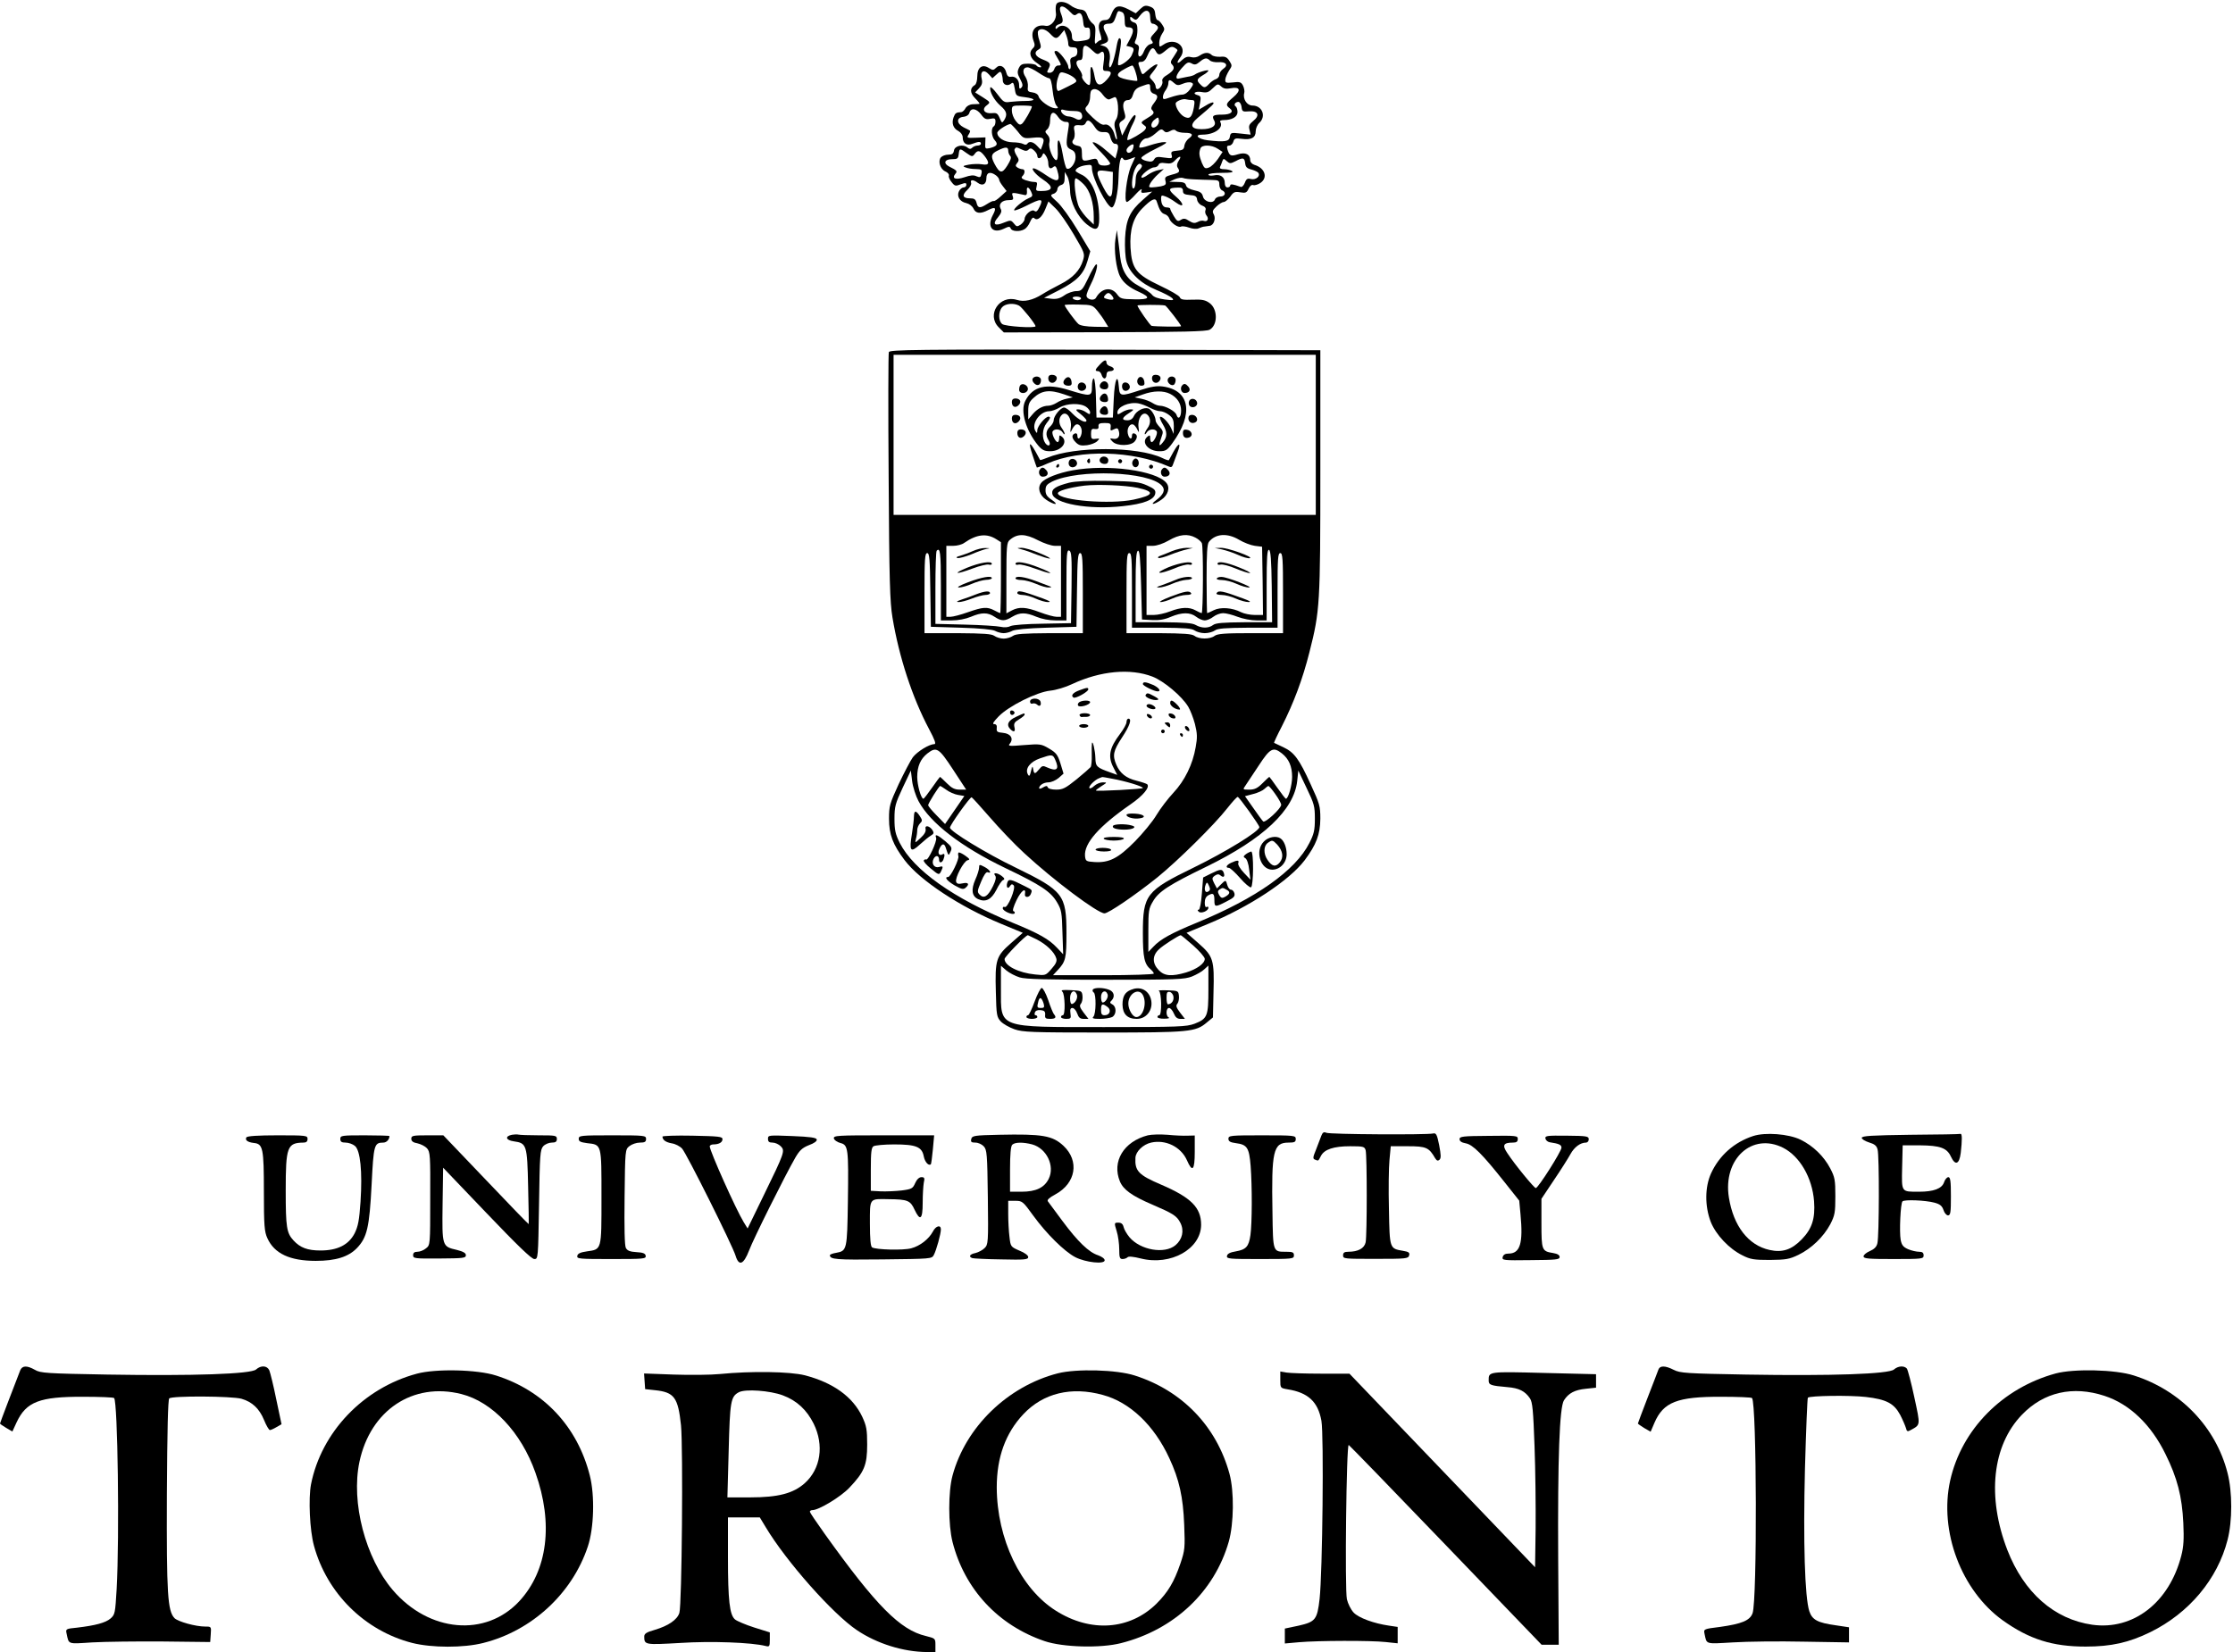 <?xml version="1.0" standalone="no"?>
<!DOCTYPE svg PUBLIC "-//W3C//DTD SVG 20010904//EN"
 "http://www.w3.org/TR/2001/REC-SVG-20010904/DTD/svg10.dtd">
<svg version="1.0" xmlns="http://www.w3.org/2000/svg"
 width="1227pt" height="908pt" viewBox="0 0 1227 908"
 preserveAspectRatio="xMidYMid meet">

<g transform="translate(0,908) scale(0.1,-0.1)"
fill="#000000" stroke="none">
<path d="M5804 9055 c-4 -8 -4 -29 -2 -46 6 -36 -26 -76 -56 -71 -56 11 -87
-27 -67 -82 9 -22 8 -31 -5 -43 -23 -23 -13 -55 25 -80 20 -13 27 -23 18 -23
-9 0 -19 5 -22 10 -3 6 -24 10 -46 10 -32 0 -41 -4 -51 -25 -9 -20 -8 -31 8
-60 14 -27 16 -37 6 -47 -9 -9 -12 -6 -12 14 0 30 -21 51 -46 46 -12 -2 -20 5
-24 21 -8 36 -36 50 -56 29 -15 -15 -19 -15 -40 -2 -36 24 -64 4 -64 -46 0
-22 -6 -43 -13 -47 -29 -17 -28 -44 2 -74 16 -16 26 -29 23 -30 -4 0 -20 -2
-37 -2 -18 -1 -33 -10 -40 -22 -5 -11 -16 -20 -22 -21 -30 -2 -34 -5 -43 -28
-12 -33 -3 -61 26 -76 14 -8 24 -22 24 -35 0 -33 22 -48 54 -35 34 13 46 13
46 0 0 -5 -8 -10 -18 -10 -10 0 -23 -5 -30 -12 -8 -8 -15 -8 -26 1 -24 20 -70
10 -74 -16 -3 -18 -10 -23 -31 -23 -16 0 -34 -7 -41 -15 -17 -21 -4 -64 24
-77 14 -6 22 -16 20 -23 -3 -6 4 -23 15 -36 17 -22 22 -23 50 -12 26 9 31 9
31 -3 0 -8 -7 -14 -15 -14 -8 0 -19 -9 -25 -20 -15 -28 4 -59 39 -66 17 -4 33
-16 40 -30 12 -28 39 -31 82 -8 40 20 46 12 24 -29 -33 -63 -2 -103 59 -75 29
14 35 15 40 2 6 -16 49 -19 75 -4 10 5 24 23 31 40 9 21 16 28 23 21 17 -17
43 5 61 50 l17 42 39 -38 c21 -20 66 -85 100 -143 60 -102 62 -106 51 -143
-17 -55 -55 -96 -124 -131 -34 -17 -79 -42 -101 -56 -52 -32 -98 -43 -139 -30
-95 29 -168 -82 -99 -151 l28 -28 554 1 c426 1 560 4 577 14 45 25 45 113 0
146 -23 17 -41 21 -93 19 -51 -2 -66 0 -71 13 -3 9 -52 37 -109 64 -131 62
-155 92 -162 209 -5 97 14 164 64 215 49 50 73 62 80 39 15 -48 26 -65 44 -70
11 -3 22 -14 25 -24 8 -24 50 -53 65 -44 5 3 25 1 44 -6 20 -7 41 -9 52 -4 11
5 26 10 34 10 8 1 20 3 27 4 22 2 35 39 23 62 -10 17 -7 24 15 45 14 13 32 24
40 24 7 0 23 13 35 29 18 26 25 29 55 24 30 -5 36 -2 46 20 7 15 17 23 25 20
8 -3 25 2 39 11 44 29 26 83 -32 100 -13 4 -23 15 -23 25 0 33 -26 46 -68 33
-39 -12 -46 -9 -57 26 -5 17 -2 22 10 22 9 0 19 10 22 21 5 18 11 21 46 16 53
-7 77 6 77 42 0 15 9 36 20 46 39 36 16 95 -38 95 -30 0 -54 36 -45 69 3 10
-1 29 -7 41 -10 19 -18 22 -55 17 -40 -4 -43 -2 -42 17 1 11 11 33 21 49 17
25 17 28 1 53 -13 20 -23 25 -50 22 -19 -1 -40 3 -47 10 -16 16 -39 15 -65 -3
-14 -10 -32 -13 -48 -9 -19 5 -32 1 -51 -17 -26 -25 -32 -15 -9 15 45 59 -30
115 -93 70 -21 -14 -22 -14 -22 11 0 14 7 37 16 50 15 23 15 27 0 50 -9 14
-21 25 -26 25 -5 0 -10 15 -12 32 -2 25 -9 35 -30 42 -23 8 -32 6 -52 -13
l-25 -24 -41 22 c-52 27 -75 20 -92 -25 -9 -25 -18 -34 -35 -34 -33 0 -44 -28
-28 -73 7 -20 9 -37 5 -37 -5 0 -15 -6 -23 -14 -11 -12 -13 -6 -9 39 3 43 1
55 -14 66 -11 8 -24 28 -29 44 -8 23 -17 31 -40 33 -16 2 -40 12 -53 23 -30
23 -70 25 -78 4z m80 -44 c15 -16 22 -18 33 -9 19 15 31 1 35 -42 2 -27 7 -34
21 -32 13 2 17 -4 17 -31 0 -32 -2 -35 -41 -41 -47 -8 -59 -2 -59 26 0 44 -51
73 -78 46 -9 -9 -12 -9 -12 1 0 7 9 15 20 18 22 6 25 19 10 58 -19 50 11 53
54 6z m280 3 c11 -4 16 -19 16 -45 0 -32 4 -39 19 -39 31 0 34 -18 12 -61
l-22 -41 21 -5 c23 -6 24 -13 8 -48 -11 -24 -64 -62 -74 -52 -2 2 0 28 6 57
12 65 13 90 1 90 -5 0 -11 -19 -15 -42 -10 -61 -28 -118 -37 -118 -5 0 -6 13
-3 30 9 43 -3 78 -28 86 l-23 7 23 8 c26 10 27 20 7 60 -19 35 -13 49 20 49
18 0 26 8 35 35 13 38 12 38 34 29z m156 -29 c0 -22 5 -35 13 -35 7 0 18 -5
25 -12 9 -9 6 -18 -15 -40 -21 -22 -24 -30 -14 -41 9 -12 7 -16 -9 -20 -12 -3
-26 -19 -33 -36 -15 -41 -39 -42 -31 -1 5 22 2 31 -10 36 -12 4 -13 10 -6 24
6 10 10 35 10 55 0 28 -5 38 -20 42 -11 3 -20 12 -20 20 0 13 2 13 16 2 15
-12 20 -10 37 14 30 40 57 36 57 -8z m-550 -90 c29 -31 37 -31 60 -2 l18 22
11 -28 c6 -16 11 -37 11 -48 0 -14 7 -19 25 -19 20 0 25 -5 25 -24 0 -16 -7
-26 -21 -29 -17 -5 -21 -12 -17 -36 3 -17 1 -31 -4 -31 -4 0 -8 6 -8 13 0 21
-50 87 -66 87 -14 0 -13 -6 5 -36 25 -42 25 -44 5 -44 -9 0 -18 -9 -21 -20 -3
-11 -14 -20 -25 -20 -15 0 -17 3 -8 19 16 31 13 37 -30 54 -42 16 -52 39 -23
55 15 9 15 14 4 50 -8 22 -10 45 -7 51 12 19 41 12 66 -14z m232 -92 c22 -21
30 -24 42 -14 21 18 28 -1 20 -54 -6 -41 -4 -45 14 -45 33 0 34 -15 3 -49 -35
-39 -57 -33 -66 17 -11 64 -26 74 -23 15 1 -29 -1 -56 -5 -59 -9 -9 -48 36
-41 47 3 5 -4 23 -16 39 -22 31 -20 50 6 50 10 0 14 12 14 40 0 47 13 51 52
13z m468 1 c0 -3 -10 -19 -21 -36 -16 -22 -19 -32 -10 -41 19 -19 12 -34 -23
-57 -23 -13 -33 -26 -29 -36 5 -15 -13 -44 -28 -44 -5 0 -9 7 -9 15 0 8 -8 23
-19 34 -18 18 -18 19 5 47 13 16 23 33 24 37 0 11 -30 -7 -58 -33 -27 -25 -25
-26 -40 18 -10 29 -9 32 9 32 13 0 25 11 34 34 19 44 31 52 45 26 14 -26 23
-25 57 4 21 18 32 22 45 15 10 -5 18 -12 18 -15z m178 -56 c7 -7 28 -11 46
-10 42 4 58 -16 28 -36 -12 -8 -22 -23 -22 -33 0 -10 -8 -20 -19 -24 -10 -3
-26 -14 -36 -25 -22 -24 -29 -25 -49 -4 -23 22 -20 30 14 51 17 9 30 21 30 25
0 7 -58 -9 -75 -22 -5 -4 -23 -10 -40 -12 -16 -3 -36 -7 -44 -9 -26 -8 -21 18
12 56 29 33 36 36 54 27 17 -10 26 -8 45 8 27 23 40 24 56 8z m-407 -68 c7
-22 10 -42 8 -44 -2 -2 -28 1 -57 7 -62 13 -65 30 -12 58 19 11 38 19 42 19 4
0 13 -18 19 -40z m-534 0 c24 -16 50 -30 57 -30 9 0 15 -22 20 -67 4 -37 13
-75 21 -83 12 -14 11 -16 -8 -15 -29 2 -84 42 -90 65 -3 11 -16 20 -33 22 -25
3 -29 7 -26 31 2 16 -4 40 -13 54 -19 28 -14 53 11 53 9 0 36 -13 61 -30z
m-272 -10 l18 -20 22 20 c20 19 23 19 29 5 3 -9 6 -25 6 -36 0 -24 25 -35 45
-19 12 10 15 6 21 -28 6 -39 7 -40 55 -46 63 -8 63 -21 2 -21 -27 0 -64 -3
-83 -5 -31 -5 -37 -1 -70 43 -19 26 -37 42 -38 37 -7 -20 20 -70 54 -100 36
-31 41 -49 22 -80 -12 -18 -13 -17 -25 11 -11 26 -17 30 -43 27 -41 -4 -58 21
-28 43 21 17 21 17 -21 44 l-43 27 21 22 c16 17 20 30 16 49 -12 46 10 60 40
27z m471 -21 c15 -17 13 -19 -35 -43 -28 -14 -52 -26 -55 -26 -12 0 -14 36 -4
69 12 37 13 38 45 28 18 -6 40 -18 49 -28z m545 -25 c16 -14 23 -15 49 -4 16
7 37 10 46 6 13 -5 13 -10 -6 -36 -13 -18 -30 -30 -44 -30 -13 0 -42 -7 -65
-15 -38 -13 -41 -13 -41 3 0 9 7 26 15 36 8 11 15 28 15 38 0 22 8 23 31 2z
m-131 -28 c0 -16 7 -27 20 -31 25 -8 25 -20 0 -53 -14 -17 -17 -29 -10 -36 16
-16 12 -23 -27 -46 -35 -21 -36 -23 -19 -36 16 -11 17 -16 6 -29 -12 -15 -81
-55 -94 -55 -7 0 9 52 28 88 9 17 16 36 16 42 0 21 -21 -2 -47 -53 l-27 -52
-10 34 c-9 30 -7 36 11 48 18 12 20 18 11 48 -13 40 -5 65 20 65 13 0 22 10
28 31 7 23 18 35 44 44 49 18 50 18 50 -9z m443 -1 c52 10 58 -12 14 -49 -41
-35 -44 -43 -20 -61 25 -19 6 -35 -41 -35 -51 0 -59 -6 -44 -33 15 -28 -13
-47 -69 -47 -60 0 -68 23 -22 62 82 69 92 79 86 84 -3 4 -23 -4 -43 -17 l-37
-22 7 37 c6 33 4 38 -13 43 -34 9 -12 24 23 17 28 -5 38 -1 60 21 26 25 28 26
46 10 13 -12 27 -15 53 -10z m-703 -36 c13 -18 28 -28 36 -25 8 3 20 9 28 12
20 8 28 -93 9 -122 -11 -18 -12 -30 -3 -64 6 -23 9 -44 7 -46 -3 -3 -8 8 -12
23 -9 39 -35 64 -56 58 -12 -4 -33 9 -65 39 -45 43 -46 47 -31 64 10 10 17 32
17 49 0 16 3 33 7 36 15 16 43 5 63 -24z m489 -29 c16 0 17 -6 11 -41 -10 -54
-23 -66 -54 -50 -22 12 -46 49 -46 72 0 12 41 29 58 23 8 -2 22 -4 31 -4z
m273 -37 c3 -26 6 -28 41 -25 50 4 62 -22 23 -53 -22 -18 -26 -27 -20 -49 l6
-26 -55 6 c-53 6 -55 5 -59 -17 -3 -27 -28 -31 -122 -20 -55 7 -77 31 -28 31
65 0 117 37 97 70 -4 6 5 10 19 10 46 0 76 18 76 44 0 14 -5 28 -10 31 -13 8
-3 25 15 25 7 0 15 -12 17 -27z m-1152 2 c0 -13 -40 -82 -53 -94 -12 -10 -19
-7 -36 15 -12 15 -21 40 -21 55 0 28 1 29 55 29 30 0 55 -2 55 -5z m-279 -44
c18 -25 27 -29 50 -24 24 5 29 2 29 -15 0 -12 -4 -24 -10 -27 -16 -10 -12 -57
7 -77 19 -21 11 -32 -28 -42 -25 -5 -27 -4 -25 27 l1 32 -52 -2 c-50 -2 -52
-1 -41 17 7 10 10 20 8 22 -3 2 -18 10 -35 18 -40 21 -41 54 -1 58 18 2 30 11
33 23 8 28 39 23 64 -10z m509 19 c26 0 40 -5 44 -17 10 -25 -10 -40 -34 -25
-11 6 -28 12 -38 12 -19 0 -42 18 -42 33 0 5 7 6 16 3 9 -3 33 -6 54 -6z m-84
-35 c9 -14 26 -25 39 -25 21 0 21 -3 14 -47 -13 -80 -11 -92 16 -105 19 -8 25
-19 25 -43 0 -33 -31 -72 -49 -61 -5 4 -15 40 -22 81 -15 87 -32 100 -27 20 2
-34 -1 -55 -8 -55 -17 0 -45 69 -38 96 4 16 1 31 -10 43 -15 16 -15 19 -1 31
8 7 15 27 15 45 0 51 20 60 46 20z m537 -50 c-28 -21 -38 15 -9 37 20 16 21
16 24 -3 2 -12 -5 -27 -15 -34z m-338 -2 c15 -23 27 -30 49 -29 25 1 31 -4 38
-31 5 -18 15 -33 23 -33 20 0 23 -11 13 -48 l-9 -33 -39 34 c-41 37 -79 61
-86 54 -2 -2 18 -26 46 -54 27 -28 50 -55 50 -62 0 -6 -14 -11 -31 -11 -23 0
-32 5 -36 21 -5 17 -11 19 -32 14 -52 -14 -56 -12 -56 30 0 32 -4 40 -20 43
-30 6 -40 19 -27 35 7 8 9 27 6 46 -7 32 -2 36 39 32 9 -1 20 5 23 14 9 22 25
14 49 -22z m-424 -24 c32 -41 33 -41 85 -36 58 6 67 -2 52 -42 l-9 -24 -20 21
c-21 23 -44 28 -54 12 -4 -6 -13 -7 -23 -1 -9 5 -36 9 -59 9 -44 1 -83 25 -83
52 0 12 46 43 72 49 3 0 21 -18 39 -40z m806 0 c8 -8 17 -8 33 1 16 9 25 9 33
1 6 -6 28 -11 49 -11 42 0 48 -12 19 -32 -10 -8 -21 -25 -23 -38 -2 -21 -9
-26 -39 -28 -32 -3 -36 -6 -31 -24 5 -19 2 -20 -41 -14 -37 6 -47 4 -55 -10
-7 -12 -17 -15 -41 -9 -18 4 -31 12 -29 18 2 7 37 29 78 49 57 28 69 37 49 37
-14 1 -51 -8 -82 -18 -32 -11 -57 -16 -57 -10 0 22 22 49 40 49 10 0 32 11 47
25 32 28 35 29 50 14z m-172 -98 c-7 -24 -35 -29 -35 -6 0 13 31 38 38 30 2
-2 1 -13 -3 -24z m467 1 l26 -17 -26 -39 c-15 -21 -37 -43 -50 -47 -20 -8 -25
-4 -38 26 -15 38 -17 55 -8 79 8 22 62 21 96 -2z m-1152 -10 c0 -10 5 -23 11
-29 8 -8 3 -22 -16 -53 -29 -46 -42 -44 -71 11 -21 41 -18 54 19 72 42 21 57
21 57 -1z m75 6 c19 -9 28 -9 37 0 9 9 16 8 30 -5 10 -9 18 -22 18 -30 0 -18
19 -16 27 3 6 15 8 15 20 -2 7 -10 13 -27 13 -39 0 -28 10 -37 26 -24 14 12
19 5 29 -38 9 -43 -11 -44 -68 -5 -23 16 -50 32 -60 35 -31 11 -1 -30 43 -59
62 -41 58 -64 -11 -64 -26 0 -29 3 -23 25 5 21 3 25 -14 25 -12 0 -33 5 -48
10 -21 8 -24 14 -16 22 16 16 15 38 0 38 -7 0 -19 4 -27 9 -12 8 -12 12 -2 25
11 13 11 20 -3 41 -9 14 -14 30 -11 35 8 13 9 12 40 -2z m-303 -20 c28 -20 32
-20 43 -5 17 24 30 21 54 -9 31 -40 27 -54 -13 -47 -19 3 -52 2 -73 -2 -32 -6
-35 -9 -18 -15 11 -5 36 -9 56 -9 33 -1 36 -3 32 -25 -4 -21 -8 -23 -27 -15
-16 8 -34 6 -66 -5 -48 -16 -72 -8 -51 18 13 15 10 19 -34 41 -33 17 -25 40
15 40 31 0 35 3 38 28 4 33 6 33 44 5z m896 -32 l30 11 -23 -51 c-24 -54 -41
-196 -23 -196 6 0 28 19 49 43 21 23 36 34 32 23 -5 -16 -2 -18 26 -14 l32 5
-51 -45 c-71 -62 -93 -108 -98 -212 -2 -48 1 -104 8 -128 16 -62 78 -120 165
-156 39 -16 77 -36 85 -44 13 -13 8 -14 -40 -8 -37 5 -60 13 -70 26 -8 11 -40
32 -70 47 -65 34 -96 82 -105 163 -3 30 -9 75 -12 100 l-6 45 -8 -50 c-9 -57
4 -163 26 -205 18 -34 49 -60 103 -84 68 -31 60 -43 -25 -41 -70 1 -77 3 -95
28 -32 43 -86 34 -116 -20 -11 -19 -52 -9 -52 13 0 8 11 36 24 62 27 53 44
118 28 108 -5 -3 -25 -37 -43 -76 -31 -64 -37 -70 -65 -70 -17 0 -47 -10 -65
-23 -26 -18 -44 -22 -73 -19 l-39 5 84 43 c97 50 134 88 155 161 l15 52 -71
118 c-39 65 -89 134 -112 154 -38 34 -39 37 -19 44 11 3 21 15 21 25 0 9 9 20
20 23 15 4 20 14 20 39 l1 33 14 -25 c8 -14 14 -48 15 -76 0 -65 40 -144 92
-187 50 -40 68 -32 68 31 0 121 -39 217 -99 243 -17 8 -31 17 -31 20 0 13 26
27 58 31 28 4 32 2 32 -17 0 -51 84 -215 109 -215 17 0 35 80 37 160 2 85 12
129 25 108 6 -10 15 -10 37 -2z m269 -9 c-10 -15 -12 -29 -6 -38 15 -23 11
-28 -32 -39 -36 -10 -40 -14 -35 -34 5 -20 1 -24 -25 -30 -17 -3 -40 -6 -51
-6 -16 0 -17 3 -7 23 7 12 26 35 43 50 l31 28 -30 -6 c-16 -3 -43 -15 -58 -26
-16 -12 -31 -18 -34 -15 -10 10 47 56 68 56 11 0 22 6 25 14 4 10 15 13 39 9
25 -4 37 0 51 15 26 28 40 27 21 -1z m312 -3 c41 22 49 20 53 -11 2 -21 10
-29 35 -35 18 -5 35 -13 38 -19 11 -18 -15 -39 -41 -33 -19 5 -26 1 -34 -21
-6 -15 -16 -25 -23 -22 -41 15 -57 17 -57 8 0 -6 -7 -11 -15 -11 -9 0 -15 9
-15 24 0 33 -24 50 -60 42 -17 -3 -30 -1 -30 4 0 6 32 10 73 10 50 0 67 3 57
10 -8 5 -28 10 -43 10 -19 0 -27 4 -23 13 3 6 9 20 12 30 6 16 8 17 24 2 17
-15 21 -15 49 -1z m-515 -23 c3 -4 -3 -16 -14 -26 -13 -12 -20 -31 -20 -56 0
-21 -4 -41 -10 -44 -15 -9 -12 61 4 100 15 34 29 44 40 26z m-160 -99 c-1 -89
-14 -94 -52 -21 -44 86 -43 97 11 90 l42 -6 -1 -63z m-641 44 c9 -7 17 -18 17
-23 0 -6 9 -22 21 -37 l20 -26 -32 -29 c-18 -17 -35 -28 -39 -26 -3 2 -19 -5
-36 -16 -39 -25 -51 -24 -58 6 -5 20 -13 25 -36 25 -41 0 -46 17 -15 46 15 14
24 31 21 39 -7 19 13 19 37 0 26 -19 47 -8 47 26 0 32 22 38 53 15z m1092 -22
c28 -1 69 -3 93 -3 38 -1 42 -3 42 -26 0 -14 7 -28 15 -31 24 -10 18 -34 -9
-34 -13 0 -27 -7 -30 -16 -10 -26 -59 -14 -66 16 -5 20 -15 27 -47 34 -27 6
-43 15 -46 27 -4 15 -15 19 -49 19 l-43 1 30 14 c17 7 37 10 45 7 8 -4 38 -7
65 -8z m-610 -27 c34 -34 55 -101 55 -179 l0 -42 -31 30 c-17 16 -39 45 -49
64 -20 40 -34 160 -18 160 5 0 25 -15 43 -33z m-289 -41 c10 -22 9 -26 -15
-36 -31 -13 -85 -59 -78 -66 3 -3 32 8 66 25 82 42 96 41 74 -4 -12 -26 -20
-32 -29 -24 -15 12 -54 -21 -54 -45 0 -8 -10 -22 -21 -30 -20 -13 -23 -13 -38
6 -16 19 -18 19 -56 4 -50 -21 -64 -8 -31 30 18 23 22 34 14 47 -13 25 7 47
44 47 25 0 28 3 23 21 -8 23 -7 23 66 7 9 -2 13 4 12 20 -4 29 9 28 23 -2z
m834 5 c0 -16 8 -20 38 -23 30 -2 38 -7 40 -26 2 -13 14 -27 28 -32 16 -6 22
-15 18 -25 -4 -8 -1 -22 6 -30 14 -17 5 -36 -15 -29 -7 3 -23 1 -34 -6 -16 -8
-26 -7 -47 6 -21 14 -30 15 -45 6 -17 -11 -22 -8 -39 20 -11 18 -20 36 -20 41
0 4 -9 7 -19 7 -20 0 -31 18 -31 51 0 16 4 17 25 9 14 -5 39 -20 55 -32 48
-35 49 -9 1 32 -45 39 -43 48 12 49 20 1 27 -4 27 -18z m-390 -576 c17 -21 8
-27 -24 -19 -21 5 -24 9 -15 20 15 18 24 18 39 -1z m-170 -15 c0 -5 -9 -10
-19 -10 -11 0 -23 5 -26 10 -4 6 5 10 19 10 14 0 26 -4 26 -10z m-340 -40 c16
-9 90 -101 90 -113 0 -12 -168 -1 -183 12 -22 17 -22 69 0 93 18 20 64 24 93
8z m429 -27 c14 -17 34 -45 43 -61 l18 -29 -74 1 c-47 1 -79 6 -90 15 -17 15
-76 95 -76 104 0 3 34 4 76 3 73 -1 78 -3 103 -33z m373 28 c7 -1 88 -106 88
-114 0 -4 -142 -2 -162 2 -8 1 -78 102 -78 112 0 4 129 5 152 0z"/>
<path d="M4884 7145 c-3 -8 -4 -317 -1 -687 3 -564 7 -689 21 -772 36 -217
109 -440 201 -613 32 -60 40 -83 29 -83 -28 0 -93 -40 -118 -72 -13 -18 -48
-85 -78 -148 -49 -107 -53 -120 -53 -190 0 -87 21 -142 86 -228 84 -111 305
-257 531 -350 l118 -49 -65 -57 c-82 -72 -88 -91 -83 -268 3 -128 5 -138 27
-162 13 -14 47 -33 75 -43 46 -16 94 -18 486 -18 474 0 510 3 571 55 l34 28 3
138 c5 179 -1 198 -83 270 l-65 57 118 49 c226 93 447 239 531 350 64 86 85
141 86 228 0 70 -4 83 -53 189 -64 141 -91 176 -150 204 -26 12 -49 23 -51 24
-2 1 17 42 42 90 66 130 115 261 152 408 58 228 60 265 60 995 l0 665 -1183 3
c-1029 2 -1183 0 -1188 -13z m2346 -455 l0 -440 -1160 0 -1160 0 0 440 0 440
1160 0 1160 0 0 -440z m-1755 -574 l25 -16 0 -195 c0 -107 -2 -195 -4 -195 -2
0 -17 7 -32 15 -40 21 -63 19 -146 -10 -39 -14 -82 -25 -95 -25 l-23 0 0 195
0 195 38 0 c21 0 48 7 60 16 69 48 124 54 177 20z m230 -6 c31 -16 72 -30 91
-30 l34 0 0 -195 0 -195 -25 0 c-13 0 -54 11 -91 25 -77 29 -113 31 -154 10
l-30 -16 0 194 c0 172 2 196 18 209 41 36 85 36 157 -2z m864 15 c16 -8 31
-22 35 -30 9 -24 7 -385 -1 -385 -5 1 -19 7 -33 15 -35 20 -81 18 -140 -5 -28
-11 -69 -20 -90 -20 l-40 0 0 190 0 190 35 0 c21 0 57 12 88 30 57 33 103 38
146 15z m240 -12 c25 -15 64 -30 86 -33 l40 -5 3 -187 2 -188 -45 0 c-25 0
-59 7 -75 15 -48 25 -113 30 -151 11 -17 -9 -34 -16 -36 -16 -1 0 -3 85 -3
188 0 136 3 193 13 204 36 45 101 50 166 11z m-1639 -248 l0 -195 59 0 c37 0
77 8 106 20 59 25 92 25 130 0 38 -25 56 -25 97 0 42 25 74 25 133 0 29 -12
69 -20 106 -20 l59 0 0 195 c0 170 2 194 15 189 13 -5 15 -34 13 -203 l-3
-196 -155 -3 c-90 -1 -164 -7 -177 -13 -13 -7 -34 -9 -55 -4 -18 4 -106 10
-195 12 l-163 4 0 198 c0 109 3 201 7 204 19 20 23 -10 23 -188z m1161 -193
c39 -2 69 3 103 18 60 25 106 26 139 0 14 -11 35 -20 47 -20 12 0 33 9 47 20
14 11 38 20 54 20 16 0 51 -9 79 -20 29 -11 74 -20 105 -20 l55 0 0 196 c0
152 3 195 13 192 9 -4 13 -55 15 -201 l2 -197 -152 0 c-119 -1 -157 -4 -172
-15 -25 -19 -63 -19 -96 0 -19 11 -64 14 -177 15 l-153 0 0 194 c0 147 3 195
13 199 9 3 13 -41 17 -187 l5 -191 56 -3z m-1219 166 l3 -203 165 -5 c105 -3
173 -10 187 -17 12 -7 34 -13 48 -13 14 0 36 6 48 13 14 7 82 14 187 17 l165
5 3 203 c2 170 5 202 17 202 13 0 15 -32 15 -220 l0 -220 -182 0 c-145 -1
-187 -4 -202 -15 -11 -8 -34 -15 -51 -15 -17 0 -40 7 -51 15 -15 11 -57 14
-201 15 l-183 0 0 220 c0 188 2 220 15 220 12 0 15 -32 17 -202z m1108 -3 l0
-205 163 0 c127 -1 166 -4 181 -15 11 -8 36 -15 56 -15 20 0 45 7 56 15 15 11
54 14 182 15 l162 0 0 205 c0 176 2 205 15 205 13 0 15 -31 15 -220 l0 -220
-178 0 c-141 0 -182 -3 -198 -15 -25 -19 -85 -19 -110 0 -15 11 -56 14 -196
15 l-178 0 0 220 c0 189 2 220 15 220 13 0 15 -29 15 -205z m113 -474 c62 -24
161 -107 196 -165 11 -18 28 -61 37 -95 13 -53 14 -74 4 -128 -16 -94 -60
-184 -123 -251 -29 -31 -71 -86 -92 -121 -21 -36 -75 -101 -119 -146 -92 -93
-142 -118 -222 -113 -46 3 -49 5 -52 33 -6 70 77 164 250 284 70 48 109 96 91
111 -4 3 -30 12 -58 19 -57 14 -91 41 -111 88 -22 51 -17 76 31 149 43 65 56
104 35 104 -5 0 -10 -8 -10 -19 0 -10 -16 -39 -35 -64 -60 -79 -69 -126 -35
-189 l19 -37 -39 14 c-73 26 -80 32 -81 78 -1 42 -15 101 -19 82 -1 -5 -2 -35
-1 -65 1 -30 -2 -60 -6 -66 -4 -5 -39 -36 -77 -67 -61 -49 -76 -57 -112 -57
-25 0 -44 5 -47 13 -3 9 -9 9 -26 -1 -11 -7 -21 -9 -21 -4 0 16 25 32 51 32
16 0 40 11 56 24 l27 24 -17 56 c-15 48 -24 59 -63 82 -42 25 -49 26 -136 19
-84 -7 -91 -6 -79 8 22 27 5 55 -37 59 -32 3 -37 6 -35 26 2 15 -3 22 -14 22
-12 0 -5 12 25 43 56 57 208 133 283 141 31 3 85 19 120 36 156 73 320 88 442
41z m-1096 -511 l72 -110 -35 0 c-28 0 -44 8 -71 35 -19 19 -36 35 -38 35 -1
0 -21 -27 -44 -60 -23 -33 -44 -60 -47 -60 -13 0 -34 75 -34 120 0 58 18 99
56 129 50 39 63 30 141 -89z m1807 89 c38 -30 56 -71 56 -129 0 -45 -21 -120
-34 -120 -3 0 -24 27 -47 60 -23 33 -43 60 -44 60 -2 0 -19 -16 -38 -35 -27
-27 -43 -35 -72 -35 -37 0 -37 0 -21 23 8 12 41 61 73 110 62 95 79 104 127
66z m-1246 -34 c24 -53 10 -67 -44 -43 -23 11 -28 10 -44 -10 -23 -28 -28 -28
-33 1 -3 19 -5 17 -12 -12 -6 -27 -10 -30 -17 -17 -17 31 12 69 67 88 66 23
70 22 83 -7z m-751 -228 c65 -121 234 -251 479 -369 193 -92 248 -129 282
-187 25 -42 27 -57 30 -166 l4 -120 -34 36 c-44 47 -98 78 -245 138 -325 134
-542 288 -619 438 -24 49 -29 70 -29 133 0 68 5 84 45 170 l45 95 7 -58 c4
-32 20 -82 35 -110z m2178 -97 c0 -63 -5 -84 -30 -133 -76 -151 -292 -304
-618 -438 -141 -58 -201 -91 -239 -132 l-28 -29 0 118 c0 107 2 121 25 159 31
55 89 92 295 192 312 152 481 312 498 471 l6 57 45 -95 c42 -87 46 -101 46
-170z m-1114 220 c73 -13 169 -42 169 -51 0 -6 -250 -19 -258 -14 -2 2 12 12
30 24 32 20 33 21 7 21 -14 0 -35 -9 -47 -20 -11 -11 -23 -16 -26 -11 -6 9 30
45 54 54 8 3 16 6 16 6 1 1 26 -3 55 -9z m-911 -61 c16 -12 45 -25 64 -28 l35
-6 -53 -77 -53 -77 -46 47 c-26 26 -47 52 -47 56 0 11 60 106 66 106 3 0 18
-10 34 -21z m1808 -24 c18 -25 32 -51 32 -58 0 -21 -89 -102 -99 -92 -6 6 -30
39 -55 75 l-45 64 45 12 c25 6 53 19 62 28 9 9 19 16 22 16 3 0 21 -20 38 -45z
m-1569 -127 c51 -59 136 -149 190 -198 161 -149 403 -330 440 -330 22 0 170
101 291 198 112 91 315 291 384 380 27 34 52 62 57 62 8 0 119 -155 119 -166
0 -23 -184 -136 -360 -222 -263 -128 -280 -150 -280 -361 0 -135 8 -170 44
-200 9 -8 16 -17 16 -22 0 -5 -125 -9 -277 -9 l-277 0 26 28 c44 47 48 65 48
203 0 211 -17 233 -280 361 -160 77 -360 199 -360 219 0 15 111 170 119 167 4
-2 49 -51 100 -110z m259 -672 c52 -27 96 -69 106 -103 5 -16 -2 -31 -26 -58
-32 -37 -33 -37 -90 -31 -91 9 -168 48 -168 85 0 12 114 129 128 131 1 0 24
-11 50 -24z m858 -32 c35 -31 64 -65 64 -74 0 -26 -44 -57 -103 -75 -79 -23
-119 -20 -150 13 -36 37 -36 80 1 114 22 22 109 77 120 78 2 0 33 -25 68 -56z
m-953 -176 c31 -10 152 -13 472 -13 389 0 434 2 475 18 24 10 55 27 67 39 l23
21 0 -129 c0 -150 -5 -163 -77 -191 -44 -16 -85 -18 -493 -18 -593 0 -570 -8
-570 208 l0 129 30 -26 c17 -14 50 -31 73 -38z"/>
<path d="M6043 7076 c-26 -27 -29 -36 -9 -36 7 0 16 -9 19 -20 3 -11 10 -20
16 -20 6 0 11 9 11 20 0 13 7 20 20 20 11 0 20 5 20 11 0 6 -9 13 -20 16 -11
3 -20 12 -20 19 0 20 -12 17 -37 -10z"/>
<path d="M5760 7001 c0 -24 25 -34 40 -16 15 18 5 35 -21 35 -12 0 -19 -7 -19
-19z"/>
<path d="M6330 7001 c0 -24 25 -34 40 -16 15 18 5 35 -21 35 -12 0 -19 -7 -19
-19z"/>
<path d="M5674 6999 c-3 -6 0 -18 9 -26 18 -18 37 -9 37 18 0 21 -34 27 -46 8z"/>
<path d="M5851 6996 c-16 -19 -6 -36 20 -36 15 0 20 6 17 22 -4 27 -21 33 -37
14z"/>
<path d="M6257 7004 c-16 -16 -7 -44 14 -44 15 0 20 5 17 22 -3 22 -19 33 -31
22z"/>
<path d="M6417 6996 c-7 -17 18 -40 33 -31 5 3 10 15 10 26 0 23 -35 27 -43 5z"/>
<path d="M6000 6955 c0 -55 -6 -56 -126 -19 -125 39 -199 21 -240 -59 -29 -55
3 -164 71 -246 22 -25 34 -31 66 -31 60 0 100 50 64 80 -13 10 -15 9 -15 -9 0
-11 -4 -21 -8 -21 -13 0 -35 47 -28 59 11 17 44 13 55 -6 6 -10 11 -13 11 -7
0 5 -7 19 -15 30 -19 25 -19 58 1 75 25 21 54 -20 48 -69 -4 -29 -3 -33 5 -16
5 12 15 25 21 29 19 12 39 -17 33 -47 -6 -30 -23 -39 -23 -12 0 9 -5 14 -12
12 -21 -7 -20 -26 3 -49 17 -17 29 -20 62 -16 22 3 47 13 56 22 15 15 14 16
-9 13 -22 -3 -25 1 -25 27 0 25 4 30 21 27 16 -2 22 2 20 15 -1 14 6 18 34 18
30 0 35 -3 33 -23 -3 -20 0 -21 17 -12 16 8 22 8 26 -4 11 -30 0 -51 -26 -48
-24 4 -24 3 -7 -15 25 -26 103 -25 123 2 16 21 14 37 -4 43 -7 2 -12 -3 -12
-12 0 -27 -17 -18 -23 12 -6 30 14 59 33 47 6 -4 16 -17 21 -29 8 -17 9 -13 5
16 -6 49 23 90 48 69 20 -17 20 -50 1 -75 -8 -11 -15 -25 -15 -30 0 -6 5 -3
11 7 11 19 44 23 55 6 7 -12 -15 -59 -28 -59 -4 0 -8 10 -8 21 0 18 -2 19 -15
9 -37 -30 4 -80 65 -80 35 0 43 5 71 43 120 163 98 293 -53 313 -31 4 -64 -1
-122 -20 -109 -36 -114 -35 -118 17 -6 81 -23 43 -28 -63 l-5 -105 -45 0 -45
0 -3 108 c-1 60 -7 107 -12 107 -6 0 -10 -20 -10 -45z m-154 -42 l49 -17 -32
-7 c-18 -3 -44 -14 -57 -23 -14 -9 -35 -16 -46 -16 -30 0 -61 -17 -87 -48
l-23 -27 0 46 c0 37 5 50 28 71 46 43 89 48 168 21z m584 2 c39 -20 60 -53 60
-92 0 -37 -16 -52 -25 -24 -6 21 -61 51 -92 51 -10 0 -28 7 -40 15 -12 8 -39
19 -60 23 l-38 8 45 16 c58 21 113 22 150 3z m-112 -76 c18 -10 44 -19 56 -19
13 0 35 -9 50 -21 21 -16 26 -29 26 -62 l-1 -42 -13 30 c-14 33 -53 72 -62 63
-3 -3 4 -21 15 -39 26 -43 26 -70 1 -100 -22 -28 -25 -19 -8 28 11 29 10 35
-10 56 -12 13 -22 28 -22 35 0 23 -23 62 -40 67 -25 8 -66 -13 -79 -41 -7 -16
-19 -24 -36 -24 -34 0 -31 14 8 39 29 19 30 21 9 21 -12 0 -34 -7 -47 -16 -22
-14 -25 -14 -25 -1 0 31 63 59 115 50 17 -3 45 -14 63 -24z m-350 5 c12 -8 22
-22 22 -30 0 -13 -3 -13 -22 0 -12 9 -32 16 -43 16 -17 0 -15 -4 13 -26 17
-14 32 -30 32 -35 0 -19 -43 3 -76 37 -17 19 -38 34 -47 34 -19 0 -57 -46 -57
-70 0 -9 -9 -25 -20 -35 -23 -21 -26 -46 -8 -75 16 -26 0 -40 -18 -16 -20 28
-17 79 6 109 22 27 25 37 11 37 -17 0 -61 -53 -61 -74 -1 -19 -2 -19 -11 -4
-23 40 26 108 77 108 13 0 38 9 56 20 40 24 114 26 146 4z"/>
<path d="M6050 6975 c-15 -18 -5 -35 21 -35 12 0 19 7 19 19 0 24 -25 34 -40
16z"/>
<path d="M5924 6965 c-4 -9 -2 -21 4 -27 15 -15 44 -1 40 19 -4 23 -36 29 -44
8z"/>
<path d="M6167 6967 c-3 -8 -2 -20 3 -27 11 -18 42 -4 38 17 -4 22 -34 29 -41
10z"/>
<path d="M5607 6963 c-4 -3 -7 -15 -7 -25 0 -23 38 -25 47 -2 8 21 -24 43 -40
27z"/>
<path d="M6497 6963 c-15 -14 -7 -43 12 -43 26 0 36 17 21 35 -14 16 -23 19
-33 8z"/>
<path d="M6051 6906 c-16 -19 -6 -36 20 -36 15 0 20 6 17 22 -4 27 -21 33 -37
14z"/>
<path d="M5560 6871 c0 -27 19 -36 37 -18 18 18 9 37 -18 37 -12 0 -19 -7 -19
-19z"/>
<path d="M6534 6875 c-4 -9 -2 -21 4 -27 15 -15 44 -1 40 19 -4 23 -36 29 -44
8z"/>
<path d="M6051 6836 c-16 -19 -6 -36 20 -36 15 0 20 6 17 22 -4 27 -21 33 -37
14z"/>
<path d="M5560 6781 c0 -27 19 -36 37 -18 18 18 9 37 -18 37 -12 0 -19 -7 -19
-19z"/>
<path d="M6530 6781 c0 -22 21 -33 40 -21 18 11 4 40 -20 40 -13 0 -20 -7 -20
-19z"/>
<path d="M5590 6701 c0 -27 19 -36 37 -18 18 18 9 37 -18 37 -12 0 -19 -7 -19
-19z"/>
<path d="M6500 6701 c0 -24 13 -33 35 -25 23 9 14 38 -13 42 -16 3 -22 -2 -22
-17z"/>
<path d="M5674 6578 c11 -35 22 -65 23 -67 2 -2 29 8 60 22 176 78 466 71 665
-17 13 -6 19 -3 23 10 4 11 15 41 25 67 22 57 8 58 -23 2 -12 -22 -23 -42 -24
-44 -2 -3 -19 3 -37 12 -135 64 -479 65 -632 1 -20 -8 -37 -14 -39 -12 -1 2
-12 22 -25 46 -34 60 -40 52 -16 -20z"/>
<path d="M6045 6560 c-9 -15 4 -30 26 -30 12 0 19 7 19 20 0 21 -33 29 -45 10z"/>
<path d="M5874 6545 c-4 -9 -2 -21 4 -27 15 -15 44 -1 40 19 -4 23 -36 29 -44
8z"/>
<path d="M5975 6551 c-3 -5 -1 -12 5 -16 5 -3 10 1 10 9 0 18 -6 21 -15 7z"/>
<path d="M6146 6551 c-4 -5 -2 -12 3 -15 5 -4 12 -2 15 3 4 5 2 12 -3 15 -5 4
-12 2 -15 -3z"/>
<path d="M6223 6544 c-8 -21 13 -42 28 -27 13 13 5 43 -11 43 -6 0 -13 -7 -17
-16z"/>
<path d="M5805 6520 c-3 -5 -1 -10 4 -10 6 0 11 5 11 10 0 6 -2 10 -4 10 -3 0
-8 -4 -11 -10z"/>
<path d="M6316 6521 c-4 -5 -2 -12 3 -15 5 -4 12 -2 15 3 4 5 2 12 -3 15 -5 4
-12 2 -15 -3z"/>
<path d="M5717 6503 c-15 -14 -7 -43 12 -43 26 0 36 17 21 35 -14 16 -23 19
-33 8z"/>
<path d="M5894 6495 c-78 -14 -152 -43 -172 -68 -23 -27 -11 -69 27 -94 19
-13 41 -23 49 -23 8 0 0 10 -19 23 -26 17 -34 30 -34 52 0 25 7 33 36 48 145
70 532 56 603 -22 21 -23 11 -48 -31 -80 -38 -28 -14 -27 28 2 37 25 50 67 28
93 -56 68 -324 104 -515 69z"/>
<path d="M6387 6503 c-15 -14 -7 -43 12 -43 26 0 36 17 21 35 -14 16 -23 19
-33 8z"/>
<path d="M5875 6427 c-73 -19 -97 -34 -93 -60 8 -55 201 -90 387 -69 115 12
174 35 179 70 3 18 -5 26 -45 44 -42 19 -69 22 -213 25 -110 2 -182 -2 -215
-10z m375 -28 c98 -21 92 -41 -21 -65 -128 -27 -404 -5 -416 33 -5 14 59 33
147 44 73 8 222 2 290 -12z"/>
<path d="M5345 6051 c-22 -10 -53 -21 -70 -26 -20 -5 -24 -10 -13 -12 9 -2 42
7 75 20 32 14 69 27 83 30 23 4 22 4 -5 5 -16 1 -48 -7 -70 -17z"/>
<path d="M5315 5960 c-87 -36 -62 -39 31 -4 37 14 76 23 86 21 10 -3 18 -1 18
4 0 18 -66 7 -135 -21z"/>
<path d="M5320 5880 c-47 -18 -66 -29 -50 -29 14 0 45 9 70 20 25 11 60 21 78
22 17 0 32 5 32 9 0 16 -56 6 -130 -22z"/>
<path d="M5365 5814 c-22 -9 -58 -22 -80 -29 -27 -9 -33 -14 -18 -14 12 -1 45
8 73 19 28 11 62 20 75 20 14 0 25 5 25 10 0 14 -28 12 -75 -6z"/>
<path d="M5615 6060 c17 -4 54 -17 83 -29 29 -11 60 -21 70 -21 9 0 -16 14
-56 30 -40 17 -85 30 -100 29 -27 -1 -27 -1 3 -9z"/>
<path d="M5580 5981 c0 -5 8 -7 18 -4 10 2 49 -7 86 -21 38 -14 76 -26 85 -26
9 1 -18 14 -59 30 -74 30 -130 38 -130 21z"/>
<path d="M5580 5901 c0 -5 15 -9 33 -9 17 0 54 -10 80 -21 27 -12 58 -21 70
-20 15 0 17 2 7 6 -8 3 -43 16 -77 29 -63 24 -113 31 -113 15z"/>
<path d="M5590 5820 c0 -5 13 -10 29 -10 16 0 48 -9 72 -20 24 -11 55 -20 69
-19 17 0 7 6 -30 20 -116 42 -140 47 -140 29z"/>
<path d="M6440 6051 c-25 -11 -54 -22 -65 -26 -11 -4 -15 -9 -9 -12 6 -2 36 6
65 18 30 12 70 25 89 29 l35 8 -35 1 c-19 0 -55 -8 -80 -18z"/>
<path d="M6420 5962 c-35 -15 -57 -28 -48 -30 9 -2 44 9 79 23 34 15 70 24 81
22 10 -3 18 -1 18 4 0 17 -65 7 -130 -19z"/>
<path d="M6460 5893 c-19 -8 -53 -21 -75 -29 -31 -10 -35 -13 -15 -13 14 0 45
9 70 20 25 11 60 21 78 22 17 0 32 5 32 9 0 13 -53 8 -90 -9z"/>
<path d="M6430 5800 c-41 -16 -65 -29 -54 -29 12 -1 41 8 65 19 24 11 59 20
77 20 20 0 31 4 27 10 -10 15 -34 11 -115 -20z"/>
<path d="M6715 6060 c22 -5 62 -18 88 -30 26 -12 55 -20 64 -18 26 5 -121 58
-158 57 l-34 -1 40 -8z"/>
<path d="M6690 5981 c0 -5 8 -7 18 -4 11 2 47 -7 80 -21 34 -14 69 -26 79 -26
10 0 -15 14 -55 30 -73 30 -122 38 -122 21z"/>
<path d="M6686 5901 c-3 -5 9 -9 28 -9 18 0 55 -9 81 -21 26 -12 57 -21 69
-20 26 0 -121 58 -151 58 -12 1 -24 -3 -27 -8z"/>
<path d="M6685 5820 c-4 -6 8 -10 28 -10 19 0 54 -9 78 -20 24 -11 55 -19 69
-19 17 0 8 6 -30 20 -111 41 -135 46 -145 29z"/>
<path d="M6280 5320 c0 -9 62 -40 81 -40 22 0 6 22 -26 36 -40 17 -55 18 -55
4z"/>
<path d="M5931 5286 c-36 -13 -49 -30 -32 -40 11 -7 81 32 81 45 0 11 -6 11
-49 -5z"/>
<path d="M6295 5260 c-7 -12 41 -32 64 -27 11 2 6 8 -16 20 -37 20 -40 20 -48
7z"/>
<path d="M5660 5224 c0 -10 6 -14 14 -11 7 3 19 0 25 -6 14 -14 25 -3 18 18
-9 21 -57 20 -57 -1z"/>
<path d="M5931 5221 c-7 -5 -11 -13 -7 -19 8 -13 66 4 66 19 0 11 -41 11 -59
0z"/>
<path d="M6430 5215 c0 -15 29 -35 51 -35 7 0 2 11 -11 25 -27 28 -40 32 -40
10z"/>
<path d="M6300 5201 c0 -12 39 -25 48 -16 7 7 -17 25 -35 25 -7 0 -13 -4 -13
-9z"/>
<path d="M5550 5165 c0 -16 16 -20 24 -6 3 5 -1 11 -9 15 -9 3 -15 0 -15 -9z"/>
<path d="M5583 5140 c-44 -20 -55 -44 -31 -68 19 -19 29 -14 22 12 -4 19 0 27
25 42 17 10 31 22 31 26 0 10 2 11 -47 -12z"/>
<path d="M5932 5149 c2 -6 7 -10 11 -10 4 1 16 1 27 1 11 0 20 5 20 10 0 6
-14 10 -31 10 -17 0 -29 -5 -27 -11z"/>
<path d="M6302 5148 c5 -15 28 -23 28 -10 0 5 -7 13 -16 16 -10 4 -14 1 -12
-6z"/>
<path d="M6422 5148 c3 -7 13 -15 22 -16 12 -3 17 1 14 10 -3 7 -13 15 -22 16
-12 3 -17 -1 -14 -10z"/>
<path d="M6400 5106 c0 -2 7 -9 15 -16 12 -10 15 -10 15 4 0 9 -7 16 -15 16
-8 0 -15 -2 -15 -4z"/>
<path d="M5930 5090 c0 -5 11 -10 25 -10 14 0 25 5 25 10 0 6 -11 10 -25 10
-14 0 -25 -4 -25 -10z"/>
<path d="M6512 5078 c2 -6 10 -14 16 -16 7 -2 10 2 6 12 -7 18 -28 22 -22 4z"/>
<path d="M6380 5060 c0 -5 5 -10 10 -10 6 0 10 5 10 10 0 6 -4 10 -10 10 -5 0
-10 -4 -10 -10z"/>
<path d="M6485 5040 c3 -5 8 -10 11 -10 2 0 4 5 4 10 0 6 -5 10 -11 10 -5 0
-7 -4 -4 -10z"/>
<path d="M6190 4601 c0 -13 40 -24 71 -19 42 5 26 23 -23 26 -29 2 -48 -1 -48
-7z"/>
<path d="M6116 4541 c-8 -12 18 -21 62 -21 48 0 73 15 40 23 -34 10 -96 8
-102 -2z"/>
<path d="M6065 4470 c3 -5 28 -10 55 -10 27 0 52 5 55 10 4 6 -17 10 -55 10
-38 0 -59 -4 -55 -10z"/>
<path d="M6020 4410 c0 -5 21 -10 46 -10 27 0 43 4 39 10 -3 6 -24 10 -46 10
-21 0 -39 -4 -39 -10z"/>
<path d="M5022 4593 c0 -16 -5 -58 -11 -95 -16 -97 -8 -107 43 -60 23 21 51
44 62 50 15 9 17 14 8 29 -16 25 -44 30 -38 6 3 -12 -6 -29 -27 -48 -32 -30
-32 -30 -26 -5 4 14 7 35 7 47 0 12 7 29 15 37 14 14 14 18 -1 41 -21 32 -31
32 -32 -2z"/>
<path d="M5144 4475 c6 -18 -44 -126 -55 -119 -4 2 -10 0 -13 -5 -3 -5 14 -25
39 -45 42 -35 45 -36 55 -17 14 28 13 33 -9 26 -27 -8 -45 18 -31 45 12 22 30
19 30 -6 0 -19 16 -18 24 2 9 23 7 36 -4 29 -19 -12 -30 5 -18 30 13 29 26 32
34 8 16 -49 16 -49 27 -24 10 21 7 27 -28 57 -43 36 -61 43 -51 19z"/>
<path d="M5267 4394 c-3 -3 -3 -12 -1 -19 6 -16 -42 -115 -56 -115 -23 0 -7
-21 35 -46 37 -21 48 -24 60 -14 24 20 17 32 -15 25 -22 -5 -32 -3 -36 8 -8
21 42 115 63 119 14 3 12 7 -13 25 -17 12 -34 20 -37 17z"/>
<path d="M5380 4312 c0 -11 -9 -41 -21 -67 -24 -55 -19 -91 16 -107 41 -18 72
-3 100 51 13 27 30 52 37 54 10 4 8 10 -6 21 -24 20 -53 22 -38 4 7 -9 4 -26
-11 -57 -28 -57 -50 -72 -73 -49 -15 15 -15 20 7 72 15 37 28 55 36 52 26 -10
12 14 -17 29 -28 15 -30 14 -30 -3z"/>
<path d="M5535 4229 c-8 -25 3 -39 15 -19 7 11 12 12 20 4 14 -14 -34 -129
-50 -119 -5 3 -10 0 -10 -7 0 -16 57 -40 65 -28 3 5 0 10 -6 12 -7 2 0 25 17
61 26 53 53 72 46 33 -4 -21 24 -21 32 0 9 23 10 22 -34 44 -77 39 -88 41 -95
19z"/>
<path d="M6945 4455 c-51 -50 -20 -155 46 -155 43 0 79 39 79 85 0 37 -14 74
-34 87 -23 16 -67 8 -91 -17z m73 -17 c31 -35 37 -70 14 -98 -22 -27 -43 -23
-68 15 -22 33 -21 75 2 92 24 17 27 17 52 -9z"/>
<path d="M6847 4386 c-16 -12 -16 -16 -4 -23 8 -4 18 -31 21 -63 l7 -55 -36
38 c-21 22 -34 45 -31 53 7 17 -5 18 -39 2 -26 -12 -34 -28 -12 -28 6 0 34
-25 61 -56 26 -30 53 -53 60 -51 14 5 16 197 1 197 -5 -1 -18 -7 -28 -14z"/>
<path d="M6653 4278 l-42 -21 -7 -89 c-4 -51 -11 -88 -17 -88 -8 0 -8 -3 0
-11 12 -12 53 4 53 22 0 6 -4 7 -10 4 -6 -4 -10 6 -10 24 0 20 7 34 21 41 26
14 32 8 32 -30 0 -36 5 -37 66 -5 40 20 48 28 44 45 -3 11 -11 20 -19 20 -7 0
-16 11 -20 25 -8 30 -9 30 -35 4 l-22 -22 -15 28 c-13 26 -13 30 3 42 14 9 22
10 32 1 17 -14 25 -6 17 16 -8 21 -19 20 -71 -6z m-14 -98 c-16 -11 -25 11
-14 38 6 15 9 14 18 -6 8 -18 8 -25 -4 -32z m102 9 c21 -11 18 -23 -11 -39
-15 -8 -21 -6 -31 11 -9 17 -8 23 2 30 18 11 17 11 40 -2z"/>
<path d="M5685 3575 c-15 -41 -31 -75 -36 -75 -5 0 -9 -4 -9 -10 0 -5 14 -10
30 -10 17 0 30 5 30 10 0 6 -4 10 -10 10 -5 0 -7 7 -3 16 3 9 15 14 32 12 20
-2 25 -8 24 -25 -2 -19 2 -23 27 -23 30 0 37 8 21 26 -4 5 -19 39 -31 77 -13
37 -29 67 -36 67 -6 0 -24 -34 -39 -75z m50 -12 c5 -19 2 -23 -14 -23 -23 0
-24 3 -15 38 7 26 18 20 29 -15z"/>
<path d="M6005 3641 c-3 -5 -1 -12 5 -16 14 -9 13 -118 -2 -133 -9 -9 -1 -12
36 -12 26 0 56 5 67 10 24 13 25 56 2 69 -15 8 -16 12 -5 22 20 21 14 49 -14
59 -32 13 -81 13 -89 1z m81 -26 c6 -16 -12 -45 -27 -45 -5 0 -9 14 -9 30 0
32 26 43 36 15z m-1 -69 c23 -16 14 -46 -15 -46 -16 0 -20 7 -20 30 0 33 7 37
35 16z"/>
<path d="M6215 3640 c-34 -13 -47 -37 -47 -82 1 -52 27 -78 78 -78 61 0 98 62
74 121 -18 42 -60 58 -105 39z m65 -29 c24 -45 1 -121 -36 -121 -20 0 -44 41
-44 74 0 55 57 89 80 47z"/>
<path d="M5838 3629 c14 -15 17 -129 2 -129 -5 0 -10 -4 -10 -10 0 -5 13 -10
28 -10 26 0 28 3 24 30 -3 22 0 30 11 30 8 0 20 -13 26 -30 8 -23 16 -30 36
-30 l26 0 -27 35 c-21 28 -24 38 -14 49 6 8 10 27 8 43 -3 27 -6 28 -63 31
-48 2 -58 1 -47 -9z m79 -15 c7 -18 -7 -46 -25 -52 -8 -2 -12 9 -12 32 0 38
25 51 37 20z"/>
<path d="M6368 3634 c15 -7 17 -134 2 -134 -5 0 -10 -4 -10 -10 0 -5 17 -10
38 -9 20 0 31 3 25 6 -18 7 -17 53 1 53 7 0 19 -13 26 -30 9 -22 19 -30 37
-30 l24 0 -27 35 c-21 28 -24 38 -14 49 6 8 10 27 8 43 -3 27 -5 28 -63 30
-33 1 -54 0 -47 -3z m80 -33 c3 -21 -11 -40 -30 -41 -5 0 -8 16 -8 36 0 28 3
35 18 32 9 -2 19 -14 20 -27z"/>
<path d="M7261 2839 c-5 -13 -18 -47 -29 -76 -19 -46 -19 -52 -5 -57 18 -7 16
-9 32 22 19 35 70 52 160 52 73 0 79 -2 85 -22 8 -30 8 -467 0 -506 -7 -33
-41 -52 -95 -52 -22 0 -29 -5 -29 -20 0 -19 7 -19 179 -19 167 0 179 1 184 19
4 15 -2 20 -33 25 -75 13 -74 10 -78 229 -3 108 -1 230 3 271 l7 75 94 0 c101
0 116 -7 150 -66 9 -14 15 -16 24 -8 9 9 8 27 -2 80 -12 60 -17 68 -34 64 -35
-8 -569 -5 -586 4 -14 6 -20 2 -27 -15z"/>
<path d="M2813 2843 c-40 -8 -34 -30 10 -36 71 -10 74 -18 79 -249 3 -112 4
-204 3 -206 -1 -1 -107 108 -235 243 l-234 245 -88 0 c-80 0 -88 -2 -88 -19 0
-13 10 -21 34 -25 18 -4 42 -16 52 -27 18 -20 19 -40 18 -276 0 -255 0 -256
-23 -274 -13 -11 -34 -19 -47 -19 -17 0 -24 -6 -24 -19 0 -18 9 -19 145 -18
130 1 145 2 145 18 0 12 -14 20 -49 29 -82 19 -82 18 -79 250 l3 202 240 -251
c168 -176 246 -251 261 -251 21 0 21 1 26 300 4 273 6 301 23 320 10 11 31 20
47 20 21 0 28 5 28 20 0 19 -7 20 -99 20 -55 0 -105 2 -113 4 -7 2 -23 1 -35
-1z"/>
<path d="M5489 2843 c-136 -3 -147 -5 -152 -23 -4 -16 0 -20 22 -20 16 0 36
-9 47 -21 17 -19 19 -42 22 -280 3 -250 2 -259 -18 -279 -11 -11 -34 -23 -50
-27 -31 -6 -40 -20 -17 -28 6 -2 78 -6 160 -7 127 -3 147 -1 147 13 0 9 -20
24 -48 35 -48 21 -49 22 -55 75 -4 30 -7 87 -7 127 l0 72 39 0 c38 0 42 -3 99
-82 72 -99 171 -197 231 -228 57 -29 161 -40 161 -17 0 9 -15 20 -37 28 -50
16 -111 75 -195 188 -39 53 -75 101 -80 108 -6 8 7 20 42 39 112 61 132 183
44 266 -61 57 -116 66 -355 61z m183 -53 c79 -22 125 -118 91 -188 -24 -50
-71 -72 -150 -72 l-63 0 0 123 c0 82 4 127 12 135 15 15 60 15 110 2z"/>
<path d="M6307 2840 c-132 -34 -199 -144 -153 -254 19 -45 66 -79 176 -126
116 -50 136 -62 156 -101 22 -43 11 -91 -27 -123 -60 -50 -192 -27 -252 43
-15 18 -30 43 -33 57 -4 17 -13 24 -29 24 -23 0 -23 -1 -9 -47 8 -25 14 -70
14 -100 0 -44 3 -53 18 -53 10 0 22 4 28 10 6 6 33 3 73 -7 164 -41 330 52
331 185 0 95 -55 150 -220 221 -124 53 -145 75 -141 148 2 34 42 73 86 83 80
18 164 -23 197 -97 30 -69 43 -56 43 46 l0 90 -40 -1 c-22 -1 -71 1 -110 5
-38 3 -87 2 -108 -3z"/>
<path d="M9633 2836 c-104 -34 -186 -107 -231 -205 -34 -75 -35 -179 -2 -266
28 -71 101 -149 175 -185 43 -22 64 -25 150 -25 89 1 107 4 157 28 72 35 138
99 175 168 25 49 28 64 28 154 0 90 -3 105 -28 153 -35 67 -94 124 -163 158
-66 32 -194 42 -261 20z m166 -65 c91 -47 159 -164 169 -293 7 -95 -11 -151
-67 -209 -56 -58 -107 -75 -178 -59 -117 26 -198 132 -223 288 -34 212 128
360 299 273z"/>
<path d="M10498 2843 c-215 -3 -268 -6 -268 -17 0 -7 18 -18 40 -25 30 -9 42
-18 47 -39 10 -34 9 -477 -1 -515 -4 -20 -18 -33 -41 -43 -19 -8 -35 -21 -35
-29 0 -13 26 -15 165 -15 158 0 165 1 165 20 0 15 -7 20 -25 20 -14 0 -41 6
-60 14 -27 12 -35 22 -41 51 -8 44 -1 202 10 212 11 11 127 6 175 -7 30 -8 42
-17 50 -40 5 -17 17 -30 25 -30 14 0 16 17 16 105 0 83 -3 105 -14 105 -8 0
-19 -13 -24 -29 -12 -34 -57 -51 -137 -51 -99 0 -96 -5 -93 134 l3 121 95 0
c110 -1 148 -14 170 -62 24 -51 46 -43 54 20 8 70 8 107 -1 105 -5 -2 -128 -4
-275 -5z"/>
<path d="M1354 2829 c-9 -15 6 -27 41 -31 50 -5 55 -29 55 -268 0 -187 3 -220
19 -255 38 -85 124 -125 266 -125 110 0 180 22 227 71 55 58 68 113 80 349 11
218 14 230 64 230 18 0 34 17 34 36 0 2 -61 4 -135 4 -128 0 -135 -1 -135 -20
0 -15 7 -20 29 -20 16 0 39 -8 51 -18 30 -24 42 -141 31 -308 -7 -101 -13
-133 -32 -172 -33 -64 -94 -95 -188 -95 -71 0 -111 15 -148 55 -38 41 -43 72
-43 274 0 241 8 263 98 264 15 0 22 6 22 20 0 19 -7 20 -164 20 -108 0 -167
-4 -172 -11z"/>
<path d="M3180 2821 c0 -15 10 -19 46 -24 81 -9 79 -3 79 -297 0 -295 2 -286
-81 -298 -35 -5 -50 -12 -52 -25 -3 -16 11 -17 188 -17 177 0 191 1 188 18 -2
13 -15 18 -51 20 -35 2 -50 8 -58 23 -7 13 -9 109 -7 280 3 260 3 261 27 280
13 10 38 19 57 19 27 0 34 4 34 20 0 19 -7 20 -185 20 -174 0 -185 -1 -185
-19z"/>
<path d="M3640 2833 c1 -18 17 -31 51 -37 20 -3 45 -16 57 -29 24 -26 277
-532 294 -589 18 -59 44 -49 74 29 23 62 197 411 254 510 24 41 38 54 75 69
28 10 45 22 43 31 -2 10 -34 15 -135 19 -130 5 -133 5 -133 -15 0 -16 6 -21
25 -21 14 0 34 -9 45 -20 25 -25 21 -35 -95 -273 l-87 -179 -21 34 c-42 68
-187 392 -187 417 0 6 9 11 19 11 31 0 51 11 51 29 0 14 -20 16 -165 19 -91 2
-165 -1 -165 -5z"/>
<path d="M4582 2823 c2 -9 17 -20 35 -25 44 -11 46 -28 42 -321 -4 -268 -5
-272 -65 -283 -19 -3 -34 -9 -34 -13 1 -23 32 -26 287 -23 268 3 273 3 284 24
14 26 39 116 39 141 0 27 -28 20 -44 -12 -22 -41 -70 -79 -119 -92 -44 -12
-194 -8 -215 5 -8 5 -12 45 -12 131 0 142 -5 136 103 134 104 -1 119 -7 142
-57 31 -66 45 -55 45 37 0 43 3 93 6 110 6 26 4 31 -13 31 -12 0 -25 -12 -34
-32 -13 -30 -19 -34 -74 -41 -33 -4 -85 -6 -115 -5 l-55 3 0 118 c0 94 3 120
15 127 8 5 59 10 113 10 120 0 153 -13 163 -66 6 -31 27 -54 39 -43 2 3 7 39
11 82 l7 77 -277 0 c-255 0 -277 -1 -274 -17z"/>
<path d="M6750 2821 c0 -14 10 -20 41 -24 62 -8 73 -25 81 -125 9 -117 8 -315
-1 -380 -9 -64 -24 -80 -81 -90 -31 -5 -46 -13 -48 -25 -3 -16 12 -17 182 -17
179 0 186 1 186 20 0 17 -7 20 -42 20 -74 0 -73 -4 -76 217 -6 336 4 383 88
383 33 0 40 3 40 20 0 19 -7 20 -185 20 -174 0 -185 -1 -185 -19z"/>
<path d="M8020 2819 c0 -11 11 -19 34 -23 39 -7 91 -59 213 -213 l81 -102 7
-76 c15 -159 -2 -215 -66 -215 -18 0 -28 -6 -32 -19 -4 -18 3 -19 154 -17 139
1 159 3 159 17 0 11 -12 18 -36 22 -62 10 -64 15 -64 164 l0 134 68 102 c38
56 79 121 91 143 22 40 55 64 86 64 8 0 15 8 15 18 0 17 -10 19 -121 20 -109
1 -120 0 -117 -16 2 -9 12 -18 23 -20 52 -8 65 -14 65 -30 0 -20 -128 -222
-141 -222 -9 0 -116 130 -157 193 -29 43 -21 57 31 57 20 0 27 5 27 20 0 18
-7 19 -160 17 -142 -1 -160 -3 -160 -18z"/>
<path d="M111 1548 c-38 -97 -111 -289 -111 -292 0 -2 15 -13 34 -24 l34 -20
23 50 c53 114 127 142 367 141 89 0 165 -3 169 -7 20 -20 30 -760 14 -1050 -8
-133 -9 -140 -34 -162 -27 -23 -82 -38 -184 -50 -61 -6 -63 -7 -57 -33 13 -60
3 -57 141 -48 71 4 245 6 388 5 l260 -3 3 42 c3 43 3 43 -30 43 -54 0 -149 27
-169 46 -38 40 -44 130 -42 678 2 357 6 523 13 530 15 15 343 13 397 -2 59
-17 98 -54 124 -117 12 -30 27 -55 32 -55 5 0 21 7 36 16 l28 16 -29 137 c-15
75 -33 146 -38 159 -12 27 -46 29 -73 5 -27 -25 -344 -36 -817 -28 -335 6
-368 8 -398 26 -44 25 -70 24 -81 -3z"/>
<path d="M9113 1553 c-4 -10 -30 -80 -60 -156 -29 -75 -53 -139 -53 -141 0 -2
16 -13 35 -25 l35 -20 21 49 c49 114 126 144 367 143 89 0 166 -3 169 -7 26
-26 29 -1114 3 -1183 -15 -40 -59 -58 -179 -75 -90 -11 -90 -12 -85 -37 13
-60 1 -57 156 -48 79 5 254 7 391 4 l247 -4 0 42 0 41 -73 11 c-100 14 -129
30 -145 77 -25 77 -34 382 -24 784 6 211 13 386 16 390 12 11 230 14 318 4
113 -13 155 -35 189 -98 14 -27 28 -60 32 -73 4 -18 9 -21 24 -12 57 31 56 23
22 181 -17 80 -36 151 -41 158 -15 17 -48 15 -71 -5 -27 -25 -344 -36 -812
-28 -329 6 -363 8 -398 26 -47 24 -76 24 -84 2z"/>
<path d="M2291 1530 c-295 -79 -525 -321 -582 -608 -15 -78 -7 -253 16 -337
71 -262 279 -468 540 -535 107 -27 282 -28 391 0 266 67 488 271 574 530 34
101 39 280 11 390 -68 269 -253 467 -516 550 -103 33 -330 38 -434 10z m244
-112 c171 -43 329 -211 407 -432 100 -280 67 -538 -88 -706 -185 -200 -497
-172 -696 61 -150 176 -230 481 -183 704 60 284 294 440 560 373z"/>
<path d="M5813 1532 c-276 -71 -507 -295 -579 -562 -24 -88 -24 -270 0 -365
66 -259 250 -458 506 -545 100 -34 307 -40 420 -11 292 74 513 282 592 558 28
100 30 275 4 372 -71 261 -260 458 -521 541 -99 32 -319 38 -422 12z m247
-119 c149 -40 282 -167 365 -347 55 -118 76 -214 82 -366 5 -127 4 -140 -21
-214 -35 -102 -68 -157 -132 -221 -147 -144 -361 -159 -552 -38 -194 122 -324
395 -325 678 0 165 48 298 146 402 109 116 264 154 437 106z"/>
<path d="M11295 1531 c-292 -80 -516 -307 -579 -588 -62 -279 61 -605 289
-769 146 -104 273 -144 455 -144 141 0 238 22 355 79 214 105 370 292 425 507
27 105 27 263 0 368 -64 252 -259 455 -515 536 -101 33 -330 38 -430 11z m269
-123 c138 -45 256 -158 335 -320 65 -131 91 -233 98 -378 4 -89 2 -130 -11
-180 -66 -258 -264 -411 -489 -380 -210 30 -376 177 -467 411 -113 293 -83
574 80 743 120 125 280 161 454 104z"/>
<path d="M3955 1528 c-49 -5 -163 -6 -253 -3 l-163 6 3 -43 3 -43 55 -6 c105
-11 126 -40 142 -193 12 -123 5 -988 -9 -1031 -12 -38 -61 -71 -135 -93 -46
-13 -58 -21 -58 -37 0 -46 5 -46 198 -35 169 11 392 3 470 -17 20 -5 22 -2 22
35 l0 40 -86 27 c-47 15 -94 35 -105 44 -30 25 -39 105 -39 342 l0 219 88 0
87 0 32 -53 c113 -189 369 -478 502 -567 110 -74 254 -119 384 -120 l47 0 0
38 c0 37 -1 37 -52 50 -142 33 -274 167 -556 561 -45 63 -82 118 -82 122 0 5
6 9 14 9 35 0 156 73 203 123 82 86 98 125 98 237 0 83 -4 103 -27 153 -52
110 -159 187 -315 228 -84 21 -295 24 -468 7z m346 -117 c78 -29 132 -80 170
-156 58 -118 39 -248 -49 -327 -63 -56 -145 -78 -300 -78 l-125 0 7 257 c7
271 11 297 56 321 36 19 171 9 241 -17z"/>
<path d="M7035 1496 c0 -45 0 -45 40 -52 113 -18 167 -68 186 -173 14 -80 6
-833 -10 -979 -13 -114 -23 -126 -115 -147 l-76 -16 0 -41 0 -41 78 7 c103 9
394 10 476 1 l66 -7 0 45 0 45 -47 7 c-84 12 -168 43 -195 72 -15 16 -31 48
-37 73 -12 52 -3 852 10 848 4 -2 244 -249 534 -551 l526 -547 47 0 47 0 -3
471 c-3 554 7 836 32 873 25 39 59 57 120 63 l56 6 0 37 0 37 -287 7 c-306 8
-303 8 -303 -41 0 -25 10 -29 103 -37 64 -5 97 -22 124 -62 14 -21 18 -67 25
-262 5 -131 7 -334 6 -452 l-3 -214 -510 532 -510 532 -155 0 c-85 0 -171 3
-190 6 l-35 6 0 -46z"/>
</g>
</svg>
